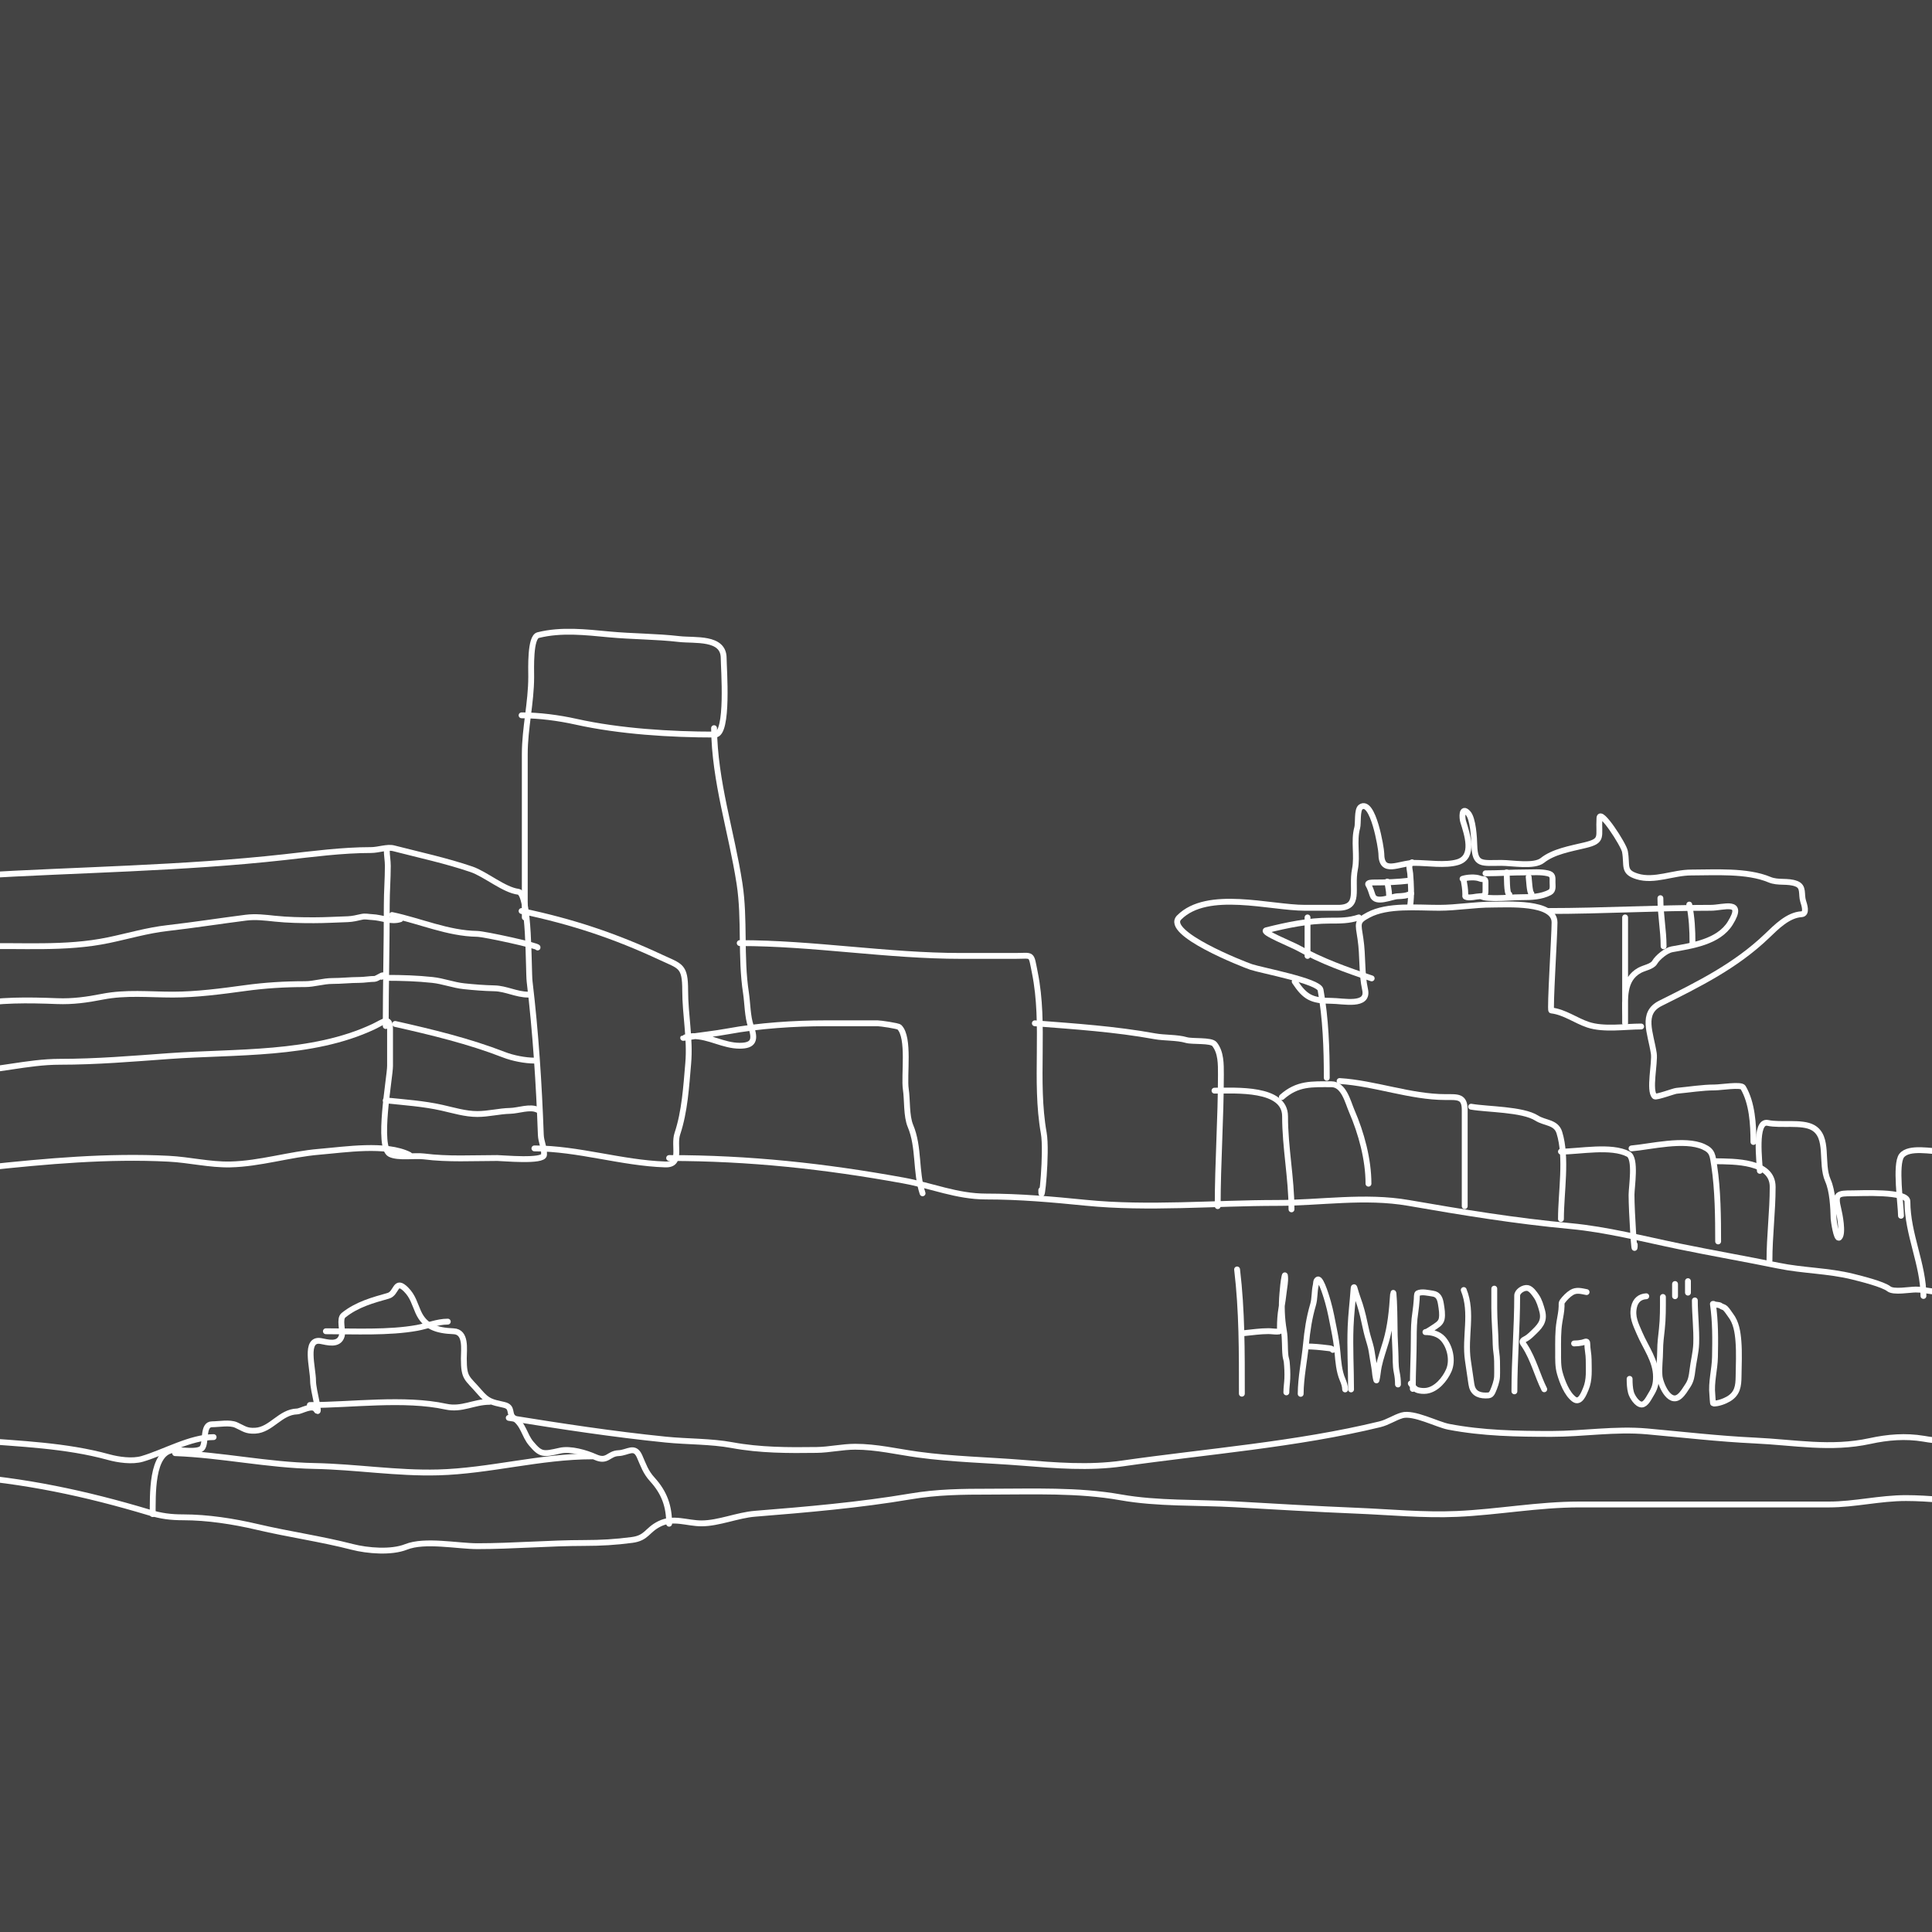 <svg width="330" height="330" viewBox="0 0 330 330" fill="none" xmlns="http://www.w3.org/2000/svg">
<rect x="0" y="0" width="330" height="330" fill="#808080" stroke="none"/>
<g clip-path="url(#clip0)">
<rect width="330" height="330" fill="#444444"/>
<path d="M26.076 258.62C26.139 255.816 25.696 247.661 29.911 247.661C30.834 247.661 33.886 248.165 34.538 247.327C35.278 246.376 34.536 243.278 36.213 243.278C37.405 243.278 39.221 242.91 40.322 243.4C41.654 243.992 42.02 244.462 43.61 244.374C46.329 244.223 47.858 241.173 50.733 241.086C51.466 241.064 53.353 239.826 53.99 240.782C54.901 242.149 53.473 237.523 53.473 235.881C53.473 233.625 51.924 228.537 54.812 229.062C55.848 229.25 57.883 229.898 58.374 228.179C58.632 227.274 57.887 225.281 58.678 224.648C61.012 222.781 63.671 222.086 66.319 221.33C67.814 220.903 67.453 218.354 69.363 220.264C70.53 221.431 70.797 222.669 71.433 224.1C72.568 226.653 74.641 227.275 77.46 227.388C79.693 227.477 79.226 230.454 79.226 232.045C79.226 235.538 79.778 235.282 81.935 237.799C83.296 239.385 83.959 239.49 86.075 239.96C87.726 240.327 86.789 241.552 87.78 242.213C89.438 243.318 89.539 245.148 90.733 246.566C92.367 248.506 92.781 248.442 95.664 247.783C97.416 247.383 100.059 248.144 101.692 248.879C103.767 249.813 103.91 248.276 105.649 248.209C107.227 248.149 108.384 246.828 109.241 248.757C109.918 250.28 110.243 251.406 111.433 252.715C113.478 254.965 114.294 257.266 114.294 260.264" stroke="white" stroke-linecap="round" stroke-linejoin="round"/>
<path d="M29.911 248.209C37.926 248.512 45.714 250.25 53.716 250.401C60.753 250.534 67.748 251.689 74.843 251.497C83.61 251.26 92.288 248.757 101.144 248.757" stroke="white" stroke-linecap="round" stroke-linejoin="round"/>
<path d="M52.925 239.99C60.075 239.99 69.062 238.723 76.151 240.264C78.91 240.864 80.918 239.442 83.61 239.442" stroke="white" stroke-linecap="round" stroke-linejoin="round"/>
<path d="M55.665 227.388C60.504 227.388 66.44 227.684 71.251 226.809C73.016 226.488 74.672 225.744 76.486 225.744" stroke="white" stroke-linecap="round" stroke-linejoin="round"/>
<path d="M86.897 242.182C95.911 243.631 104.684 244.98 113.746 245.896C117.445 246.27 121.402 246.166 125.04 246.84C129.813 247.724 134.662 247.731 139.5 247.662C141.713 247.63 143.849 247.114 146.075 247.114C149.734 247.114 153.19 247.959 156.79 248.453C162.691 249.263 168.698 249.379 174.629 249.853C180.32 250.309 185.993 250.787 191.676 249.975C206.154 247.907 221.477 246.736 235.694 243.278C237.049 242.948 238.217 242.121 239.469 241.756C241.459 241.175 245.472 243.326 247.444 243.704C253.28 244.822 259.101 244.922 265.009 244.922C270.466 244.922 275.858 244.001 281.356 244.496C287.469 245.045 293.555 245.763 299.681 246.048C306.536 246.367 312.69 247.6 319.407 246.139C322.458 245.476 325.478 245.228 328.57 245.744C330.889 246.13 332.64 246.442 334.019 244.374" stroke="white" stroke-linecap="round" stroke-linejoin="round"/>
<path d="M89.089 155.607C97.745 157.43 104.979 159.828 112.894 163.522C116.23 165.079 117.034 164.909 117.034 169.184C117.034 173.343 117.917 177.436 117.552 181.635C117.205 185.624 116.971 189.831 115.695 193.659C114.994 195.762 116.588 198.993 113.625 198.895C106.147 198.645 98.733 196.155 91.281 196.155" stroke="white" stroke-linecap="round" stroke-linejoin="round"/>
<path d="M114.294 197.799C128.009 197.799 140.874 199.194 154.294 201.634C159.14 202.516 163.411 204.374 168.419 204.374C174.201 204.374 179.7 204.866 185.436 205.44C196.119 206.508 207.364 205.47 218.099 205.47C225.601 205.47 233.105 204.167 240.595 205.47C249.835 207.077 258.826 208.553 268.266 209.427C274.447 210 280.792 211.647 286.866 212.898C292.48 214.054 298.136 215.031 303.761 216.185C307.977 217.05 312.296 217.018 316.515 218.073C317.968 218.436 321.653 219.358 322.634 220.143C323.434 220.782 326.198 220.264 327.2 220.264C329.023 220.264 330.57 220.812 332.375 220.812" stroke="white" stroke-linecap="round" stroke-linejoin="round"/>
<path d="M89.637 156.703C89.637 147.408 89.637 138.114 89.637 128.819C89.637 124.366 90.733 120.036 90.733 115.607C90.733 114.168 90.524 108.833 91.92 108.484C95.893 107.491 100.044 107.985 104.066 108.362C108.027 108.734 112.065 108.698 115.999 109.154C118.674 109.464 123.609 108.749 123.609 112.411C123.609 114.032 124.502 125.47 122.148 125.47C114.536 125.47 105.862 124.936 98.404 123.279C95.425 122.617 92.134 122.183 89.089 122.183" stroke="white" stroke-linecap="round" stroke-linejoin="round"/>
<path d="M121.966 124.375C122.056 133.513 124.947 142.036 126.319 150.95C127.255 157.038 126.472 163.456 127.415 169.58C127.687 171.35 127.666 173.651 128.267 175.333C129.085 177.623 128.712 178.621 126.349 178.621C123.563 178.621 121.131 176.977 118.404 176.977C117.848 176.977 115.785 177.449 117.156 177.22C119.552 176.821 121.983 176.597 124.37 176.155C129.616 175.184 135.701 174.785 141.022 174.785C143.985 174.785 146.948 174.785 149.911 174.785C150.344 174.785 153.38 175.21 153.624 175.455C155.403 177.233 154.371 183.736 154.72 186.048C154.998 187.888 154.793 190.613 155.512 192.319C157.041 195.951 156.357 200.151 157.582 203.826" stroke="white" stroke-linecap="round" stroke-linejoin="round"/>
<path d="M126.349 161.087C138.972 161.087 151.513 163.278 164.157 163.278C167.222 163.278 170.286 163.278 173.35 163.278C176.503 163.278 176.067 162.718 176.76 166.14C178.567 175.063 176.68 184.525 178.282 193.537C178.851 196.737 177.856 206.528 177.856 203.278" stroke="white" stroke-linecap="round" stroke-linejoin="round"/>
<path d="M176.76 174.785C183.712 175.325 190.459 175.768 197.277 177.007C198.911 177.304 201.052 177.178 202.635 177.647C203.657 177.949 206.864 177.621 207.445 178.347C208.571 179.755 208.54 181.764 208.54 183.552C208.54 191.028 207.992 198.665 207.992 206.018" stroke="white" stroke-linecap="round" stroke-linejoin="round"/>
<path d="M207.445 186.292C211.088 186.292 219.499 185.727 219.499 190.676C219.499 196.042 220.595 201.226 220.595 206.566" stroke="white" stroke-linecap="round" stroke-linejoin="round"/>
<path d="M218.951 187.388C221.634 185.003 224.063 185.196 227.414 185.196C229.551 185.196 230.221 188.232 230.884 189.762C232.52 193.538 233.746 198.037 233.746 202.182" stroke="white" stroke-linecap="round" stroke-linejoin="round"/>
<path d="M228.814 184.648C234.799 185.015 240.913 187.388 246.896 187.388C249.02 187.388 250.184 187.232 250.184 189.61C250.184 195.079 250.184 200.549 250.184 206.018" stroke="white" stroke-linecap="round" stroke-linejoin="round"/>
<path d="M251.28 189.032C254.047 189.52 260.058 189.437 262.482 190.98C263.88 191.87 265.782 191.633 266.348 193.446C267.686 197.727 266.622 203.653 266.622 208.21" stroke="white" stroke-linecap="round" stroke-linejoin="round"/>
<path d="M266.622 196.703C269.811 196.703 275.224 195.591 278.129 197.129C279.499 197.854 278.677 202.712 278.677 204.1C278.677 206.937 279.225 215.43 279.225 212.593" stroke="white" stroke-linecap="round" stroke-linejoin="round"/>
<path d="M278.677 196.155C281.898 195.878 287.729 194.405 290.975 195.881C292.527 196.586 292.521 197.314 292.802 199.138C293.423 203.176 293.471 207.984 293.471 212.045" stroke="white" stroke-linecap="round" stroke-linejoin="round"/>
<path d="M292.923 198.347C296.245 198.396 302.786 198.285 302.786 202.73C302.786 206.958 302.238 211.086 302.238 215.333" stroke="white" stroke-linecap="round" stroke-linejoin="round"/>
<path d="M300.595 199.991C300.595 198.668 299.588 191.274 301.965 191.802C304.106 192.278 307.766 191.555 309.636 192.593C312.503 194.186 310.907 198.672 312.223 201.634C313.021 203.431 313.146 206.241 313.197 208.21C313.202 208.376 313.67 211.877 314.171 211.376C314.877 210.67 314.202 207.329 314.019 206.596C313.345 203.901 313.867 203.826 316.455 203.826C317.831 203.826 325.8 203.406 325.8 205.196C325.8 210.806 328.54 215.989 328.54 221.36" stroke="white" stroke-linecap="round" stroke-linejoin="round"/>
<path d="M324.704 207.662C324.704 205.886 323.663 198.826 324.826 197.373C326.066 195.822 329.942 196.703 331.827 196.703" stroke="white" stroke-linecap="round" stroke-linejoin="round"/>
<path d="M226.622 184.1C226.622 179.103 226.442 173.931 225.557 169.062C225.286 167.572 215.563 165.782 213.715 165.166C212.367 164.716 198.755 159.365 201.417 156.703C206.257 151.863 216.908 155.059 222.909 155.059C224.786 155.059 226.663 155.059 228.54 155.059C232.48 155.059 230.756 151.867 231.432 148.484C231.901 146.14 231.183 143.683 231.828 141.361C232.023 140.658 231.768 138.316 232.406 137.86C234.534 136.34 235.938 144.982 235.938 145.744C235.938 149.528 238.878 147.388 241.66 147.388C243.822 147.388 246.885 147.883 248.966 147.266C251.957 146.38 250.592 142.479 249.91 140.295C249.751 139.787 249.583 137.648 250.732 138.865C251.626 139.811 251.792 143.148 251.828 144.405C251.926 147.856 253.143 147.388 256.455 147.388C258.313 147.388 262.036 148.098 263.456 146.962C265.324 145.468 268.216 144.966 270.701 144.374C273.931 143.606 273.006 142.966 273.198 139.717C273.296 138.048 277.337 144.263 277.551 145.44C277.994 147.88 277.142 148.93 279.651 149.702C282.589 150.606 285.761 149.032 288.875 149.032C292.902 149.032 298.42 148.642 302.238 150.25C303.731 150.878 305.327 150.37 306.835 150.95C308.157 151.458 307.619 152.741 307.992 153.933C308.168 154.497 308.727 156.096 307.718 156.155C305.398 156.292 303.412 158.339 301.812 159.869C296.443 165.005 290.179 168.091 283.608 171.376C280.26 173.05 281.939 176.398 282.482 179.93C282.72 181.479 281.597 186.344 282.634 187.266C282.89 187.493 285.911 186.362 286.348 186.322C288.476 186.129 290.773 185.744 292.893 185.744C293.911 185.744 297.395 185.17 297.733 185.744C299.289 188.389 299.499 192.03 299.499 195.059" stroke="white" stroke-linecap="round" stroke-linejoin="round"/>
<path d="M280.321 175.333C277.564 175.333 273.928 175.922 271.249 175.029C269.138 174.325 267.242 172.86 264.978 172.593C264.707 172.562 265.526 159.754 265.526 157.555C265.526 153.973 257.461 154.511 254.872 154.511C251.774 154.511 248.854 155.059 245.8 155.059C242.024 155.059 237.028 154.539 233.746 156.277C231.689 157.366 231.968 157.666 232.376 160.356C232.821 163.296 232.54 166.207 233.167 169.032C233.829 172.008 229.404 170.95 227.414 170.95C224.02 170.95 222.923 170.331 221.143 167.662" stroke="white" stroke-linecap="round" stroke-linejoin="round"/>
<path d="M234.294 167.114C230.015 165.688 225.669 164.129 221.722 161.909C220.733 161.352 215.254 159.157 216.303 158.895C219.916 157.992 223.453 157.251 227.17 157.251C228.958 157.251 230.429 157.261 232.102 156.703" stroke="white" stroke-linecap="round" stroke-linejoin="round"/>
<path d="M264.43 155.607C273.785 155.607 283.005 155.059 292.254 155.059C294.359 155.059 298.08 153.576 295.541 157.677C293.532 160.923 288.946 161.536 285.557 162.152C284.619 162.322 283.141 163.513 282.634 164.374C282.194 165.123 280.851 165.298 280.047 165.744C277.204 167.323 277.581 170.546 277.581 173.659C277.581 176.329 277.581 173.472 277.581 172.472C277.581 170.128 277.581 167.784 277.581 165.44C277.581 162.528 277.581 159.615 277.581 156.703" stroke="white" stroke-linecap="round" stroke-linejoin="round"/>
<path d="M223.335 163.278C223.335 161.087 223.335 158.895 223.335 156.703" stroke="white" stroke-linecap="round" stroke-linejoin="round"/>
<path d="M283.608 153.416C283.608 156.234 284.156 158.881 284.156 161.635" stroke="white" stroke-linecap="round" stroke-linejoin="round"/>
<path d="M288.54 154.511C288.982 156.777 289.088 158.802 289.088 161.087" stroke="white" stroke-linecap="round" stroke-linejoin="round"/>
<path d="M249.971 150.11C250.13 151.026 250.285 151.851 250.285 152.776C250.285 153.068 250.162 153.154 250.538 153.238C251.245 153.395 252.023 153.117 252.725 153.09C253.605 153.056 253.735 152.906 253.735 152.07C253.735 151.6 253.735 151.129 253.735 150.659C253.735 149.933 253.287 150.283 252.794 150.075C252.027 149.752 250.592 149.851 249.814 150.11" stroke="white" stroke-linecap="round" stroke-linejoin="round"/>
<path d="M253.735 149.169C256.036 149.169 258.278 149.012 260.566 149.012C261.817 149.012 263.122 148.894 264.321 149.16C265.301 149.378 265.184 149.827 265.184 150.729C265.184 151.33 265.354 152.091 264.713 152.428C263.26 153.192 261.551 153.247 259.956 153.247C258.501 153.247 257.058 153.403 255.617 153.403C255.192 153.403 253.269 153.412 253.108 153.09" stroke="white" stroke-linecap="round" stroke-linejoin="round"/>
<path d="M257.342 149.012C257.424 149.515 257.304 152.776 257.813 152.776" stroke="white" stroke-linecap="round" stroke-linejoin="round"/>
<path d="M261.106 149.796C261.164 150.16 261.257 152.459 261.577 152.619" stroke="white" stroke-linecap="round" stroke-linejoin="round"/>
<path d="M240.875 154.658C241.124 152.819 241.01 151.023 240.875 149.204C240.828 148.569 240.433 147.665 241.189 147.287" stroke="white" stroke-linecap="round" stroke-linejoin="round"/>
<path d="M240.718 150.424C238.77 150.656 236.709 150.737 234.75 150.737C234.344 150.737 233.475 150.737 233.731 151.138C234.031 151.61 234.269 152.395 234.445 152.924C234.952 154.445 237.655 153.142 238.68 153.09C239.631 153.041 240.2 153.036 241.032 152.619" stroke="white" stroke-linecap="round" stroke-linejoin="round"/>
<path d="M236.955 150.581C237.074 151.433 237.268 152.101 237.268 152.933" stroke="white" stroke-linecap="round" stroke-linejoin="round"/>
<path d="M65.885 175.254C65.885 168.334 66.064 161.422 66.064 154.51C66.064 152.295 66.243 150.114 66.243 147.9C66.243 146.972 66.064 146.139 66.064 145.197" stroke="white" stroke-linecap="round" stroke-linejoin="round"/>
<path d="M66.958 156.29C71.782 157.307 76.487 159.432 81.49 159.51C82.765 159.53 91.97 161.55 91.827 161.836" stroke="white" stroke-linecap="round" stroke-linejoin="round"/>
<path d="M66.064 167.024C68.679 167.024 71.254 167.104 73.856 167.382C75.705 167.579 77.414 168.262 79.254 168.456C81.012 168.641 82.672 168.774 84.452 168.813C86.419 168.857 88.219 169.887 90.217 169.887" stroke="white" stroke-linecap="round" stroke-linejoin="round"/>
<path d="M67.495 174.896C73.772 176.31 80.1 177.831 86.102 180.164C87.582 180.74 89.689 181.158 91.29 181.158" stroke="white" stroke-linecap="round" stroke-linejoin="round"/>
<path d="M65.885 187.957C69.083 188.286 72.343 188.505 75.486 189.21C77.484 189.657 79.475 190.283 81.54 190.283C83.436 190.283 85.261 189.786 87.136 189.746C88.53 189.717 90.548 188.928 91.827 189.567" stroke="white" stroke-linecap="round" stroke-linejoin="round"/>
<path d="M211.304 216.83C212.153 223.921 212.12 230.927 212.12 238.054" stroke="white" stroke-linecap="round" stroke-linejoin="round"/>
<path d="M212.547 227.706C213.904 227.57 215.276 227.368 216.643 227.368C217.135 227.368 217.62 227.452 218.11 227.452C218.731 227.452 218.621 227.359 218.621 226.721C218.621 225.625 218.692 224.571 218.874 223.487C219.037 222.516 219.172 221.546 219.287 220.568C219.378 219.781 219.571 218.886 219.502 218.084C219.488 217.924 219.481 217.66 219.408 218.004C219.203 218.975 219.131 219.943 219.043 220.928C218.853 223.04 218.928 225.192 219.291 227.279C219.541 228.718 219.412 230.134 219.568 231.567C219.607 231.93 219.748 232.273 219.783 232.636C219.874 233.564 219.918 234.535 219.882 235.467C219.851 236.26 219.718 237.032 219.718 237.829" stroke="white" stroke-linecap="round" stroke-linejoin="round"/>
<path d="M222.164 238.082C222.186 235.215 222.803 232.428 223.074 229.58C223.291 227.29 223.619 225.086 224.273 222.878C224.6 221.776 224.483 220.636 224.742 219.522C224.821 219.182 224.742 218.737 225.075 218.552C225.668 218.223 226.777 222.224 226.832 222.419C227.27 223.955 227.55 225.55 227.863 227.115C228.12 228.398 228.336 229.683 228.449 230.986C228.581 232.51 228.715 234.241 229.33 235.664C229.547 236.164 229.757 236.772 229.757 237.323" stroke="white" stroke-linecap="round" stroke-linejoin="round"/>
<path d="M223.092 229.983C224.325 229.983 225.507 230.102 226.729 230.255C226.993 230.288 227.512 230.302 227.648 230.574" stroke="white" stroke-linecap="round" stroke-linejoin="round"/>
<path d="M230.769 237.323C230.769 233.774 230.556 230.208 230.69 226.66C230.769 224.546 231.041 222.438 231.186 220.328C231.228 219.72 231.278 219.662 231.463 220.357C231.69 221.21 232.02 222.028 232.288 222.869C232.698 224.157 232.983 225.467 233.263 226.787C233.465 227.744 233.724 228.67 234.013 229.604C234.271 230.441 234.351 231.29 234.5 232.149C234.659 233.067 234.822 233.949 234.903 234.876C234.913 234.995 235.085 235.887 235.114 235.772C235.307 235 235.343 234.168 235.508 233.386C235.813 231.941 236.326 230.555 236.74 229.14C237.511 226.511 237.759 223.846 237.94 221.125C238.038 219.664 238.193 224.047 238.193 225.512C238.193 227.28 238.242 229.026 238.343 230.789C238.414 232.019 238.319 233.195 238.573 234.408C238.719 235.106 238.784 235.769 238.784 236.479" stroke="white" stroke-linecap="round" stroke-linejoin="round"/>
<path d="M241.315 237.238C241.315 234.373 241.483 231.513 241.483 228.648C241.483 227.148 241.516 225.609 241.755 224.125C241.871 223.406 241.919 222.691 241.985 221.969C242.001 221.794 241.975 220.999 242.149 220.91C242.846 220.552 243.988 220.857 244.736 220.961C245.724 221.099 245.983 221.87 246.123 222.766C246.248 223.563 246.411 224.474 246.25 225.282C246.095 226.056 245.33 226.425 244.727 226.843C244.42 227.056 244.103 227.247 243.78 227.434C243.689 227.486 243.38 227.537 243.484 227.537C244.564 227.537 245.712 227.832 246.461 228.652C247.686 229.995 248.215 232.386 247.454 234.098C246.791 235.591 245.358 237.332 243.63 237.557C243.161 237.618 242.615 237.577 242.163 237.445C241.643 237.293 241.288 236.726 240.977 236.31" stroke="white" stroke-linecap="round" stroke-linejoin="round"/>
<path d="M250.017 220.345C251.605 224.295 250.127 228.318 250.729 232.377C250.928 233.722 251.136 235.058 251.321 236.401C251.516 237.813 252.402 238.364 253.752 238.364C254.448 238.364 254.684 238.328 254.99 237.639C255.302 236.936 255.675 235.912 255.708 235.137C255.744 234.258 255.708 233.369 255.708 232.489C255.708 231.542 255.482 230.625 255.47 229.683C255.445 227.6 255.233 225.539 255.233 223.453C255.233 222.338 255.233 221.223 255.233 220.108" stroke="white" stroke-linecap="round" stroke-linejoin="round"/>
<path d="M258.671 237.652C258.671 232.195 259.145 226.751 259.145 221.293C259.145 220.565 260.241 219.878 260.924 220.002C261.537 220.114 262.109 220.963 262.438 221.438C262.911 222.12 263.199 223.103 263.413 223.901C263.917 225.784 262.927 226.64 261.641 227.872C261.271 228.227 260.909 228.532 260.449 228.761C259.768 229.102 260.079 229.338 260.449 229.907C261.942 232.204 262.598 234.955 263.769 237.297" stroke="white" stroke-linecap="round" stroke-linejoin="round"/>
<path d="M271 220.7C270.104 220.53 269.277 220.274 268.458 220.766C267.877 221.115 267.263 221.746 266.864 222.294C266.682 222.545 266.738 222.83 266.732 223.124C266.717 223.969 266.516 224.884 266.377 225.719C266.089 227.445 266.14 229.19 266.14 230.935C266.14 232.179 266.094 233.398 266.443 234.603C266.849 236.007 267.627 238.072 268.86 238.996C269.9 239.776 270.556 237.969 270.855 237.27C271.543 235.665 271.356 233.942 271.356 232.226C271.356 231.305 271.119 230.424 271.119 229.499C271.119 228.881 270.69 229.237 270.262 229.328C269.802 229.426 269.335 229.473 268.866 229.473" stroke="white" stroke-linecap="round" stroke-linejoin="round"/>
<path d="M281.195 221.411C280.067 221.464 279.359 222.146 279.114 223.196C278.713 224.915 279.376 226.157 280.049 227.727C281.092 230.161 282.855 232.425 282.855 235.163C282.855 236.454 282.639 237.163 281.959 238.252C281.67 238.715 281.114 239.905 280.418 239.905C279.617 239.905 278.779 238.551 278.587 237.863C278.386 237.143 278.35 236.27 278.35 235.519" stroke="white" stroke-linecap="round" stroke-linejoin="round"/>
<path d="M284.04 221.53C284.04 223.36 284.062 225.169 283.862 226.99C283.73 228.197 283.566 229.435 283.566 230.652C283.566 232.092 283.338 233.534 283.454 234.978C283.561 236.312 285.091 239.986 286.885 238.509C287.464 238.032 287.893 237.267 288.308 236.645C288.837 235.851 288.97 235.01 289.078 234.07C289.254 232.548 289.669 231.044 289.724 229.512C289.811 227.057 289.493 224.575 289.493 222.123" stroke="white" stroke-linecap="round" stroke-linejoin="round"/>
<path d="M292.576 222.716C293.021 225.79 292.992 228.733 292.931 231.817C292.889 233.945 292.246 236.108 292.483 238.245C292.497 238.371 292.56 239.73 292.628 239.734C293.444 239.777 294.612 239.332 295.276 238.93C296.776 238.021 296.942 236.73 296.962 235.123C296.987 233.136 297.093 231.074 296.935 229.091C296.812 227.536 296.564 225.889 295.592 224.639C295.29 224.25 295.041 223.798 294.683 223.453C294.464 223.243 294.114 223.211 293.906 223.045C293.596 222.797 293.036 222.943 292.694 222.716" stroke="white" stroke-linecap="round" stroke-linejoin="round"/>
<path d="M286.11 221.404C286.11 220.71 286.11 220.015 286.11 219.321" stroke="white" stroke-linecap="round" stroke-linejoin="round"/>
<path d="M288.316 220.792C288.316 220.138 288.316 219.484 288.316 218.831" stroke="white" stroke-linecap="round" stroke-linejoin="round"/>
<path d="M-7.349 252.045C4.047 252.819 14.635 255.087 25.497 258.346C27.544 258.96 29.153 259.168 31.281 259.168C35.438 259.168 39.9 259.86 43.945 260.812C49.306 262.073 54.855 262.85 60.17 264.221C62.755 264.888 66.838 265.232 69.363 264.221C72.556 262.944 78.154 264.1 81.54 264.1C87.612 264.1 93.907 263.552 99.835 263.552C102.635 263.552 105.202 263.402 107.963 263.034C110.504 262.695 110.472 261.369 112.62 260.294C115.043 259.083 117.304 260.203 119.835 260.203C122.742 260.203 125.978 258.798 128.967 258.559C137.703 257.86 146.836 257.075 155.481 255.607C160.1 254.822 164.41 254.785 169.089 254.785C176.505 254.785 184.122 254.459 191.433 255.759C197.742 256.88 204.518 256.586 210.884 256.946C217.842 257.34 224.809 257.758 231.767 258.042C237.476 258.275 243.149 258.844 248.875 258.59C255.871 258.279 262.724 256.976 269.758 256.976C283.974 256.976 298.19 256.976 312.406 256.976C316.794 256.976 321.06 255.881 325.556 255.881C329.468 255.881 333.57 256.428 337.307 256.428" stroke="white" stroke-linecap="round" stroke-linejoin="round"/>
<path d="M-4.061 246.018C3.374 246.605 11.295 246.884 18.526 248.879C20.192 249.339 22.596 249.692 24.31 249.184C28.077 248.067 32.556 245.47 36.487 245.47" stroke="white" stroke-linecap="round" stroke-linejoin="round"/>
<path d="M-4.061 149.58C13.511 148.533 31.097 148.352 48.541 146.414C53.427 145.871 58.446 145.196 63.366 145.196C64.628 145.196 66.16 144.615 67.232 144.892C71.664 146.036 76.199 147.004 80.535 148.484C82.918 149.298 86.118 152.035 88.541 152.32C90.482 152.548 90.243 165.819 90.459 167.632C91.493 176.322 92.066 185.142 92.377 193.841C92.418 195.013 92.992 196.038 92.925 197.251C92.856 198.483 85.849 197.799 84.949 197.799C80.788 197.799 76.543 198.055 72.407 197.525C70.892 197.331 68.004 197.819 66.623 197.129C64.353 195.994 66.623 184.009 66.623 182.061C66.623 179.96 66.623 177.86 66.623 175.759C66.623 173.472 65.441 174.588 63.792 175.364C53.256 180.322 40.246 179.567 28.876 180.386C22.602 180.839 16.521 181.361 10.216 181.361C4.652 181.361 -0.769 183.004 -6.253 183.004" stroke="white" stroke-linecap="round" stroke-linejoin="round"/>
<path d="M-2.417 199.443C7.951 198.341 18.376 197.387 28.816 197.921C32.352 198.101 35.804 198.972 39.348 198.895C44.381 198.785 49.488 197.154 54.538 196.733C58.961 196.365 65.914 195.252 69.911 197.251" stroke="white" stroke-linecap="round" stroke-linejoin="round"/>
<path d="M-4.07 161.657C3.557 161.404 11.054 162.154 18.572 160.583C21.939 159.88 25.149 158.918 28.591 158.526C33.064 158.016 37.522 157.315 41.99 156.747C43.661 156.534 45.297 156.742 46.96 156.916C49.176 157.148 51.383 157.184 53.609 157.184C55.553 157.184 57.47 157.067 59.404 157.005C60.189 156.98 61.004 156.78 61.77 156.608C62.419 156.462 62.91 156.623 63.559 156.647C65.17 156.708 66.812 157.531 68.389 157.005" stroke="white" stroke-linecap="round" stroke-linejoin="round"/>
<path d="M-4.965 171.676C-0.092 170.736 4.808 170.81 9.746 171C12.445 171.104 14.862 170.763 17.499 170.245C21.502 169.458 25.475 169.887 29.526 169.887C33.587 169.887 37.837 169.324 41.851 168.774C45.294 168.302 48.638 168.098 52.108 168.098C53.666 168.098 55.188 167.561 56.77 167.561C58.293 167.561 59.855 167.382 61.342 167.382C62.239 167.382 63.139 167.203 63.996 167.203C64.355 167.203 65.922 166.093 65.169 166.845" stroke="white" stroke-linecap="round" stroke-linejoin="round"/>
</g>
<defs>
<clipPath id="clip0">
<rect width="330" height="330" fill="white"/>
</clipPath>
</defs>
</svg>
